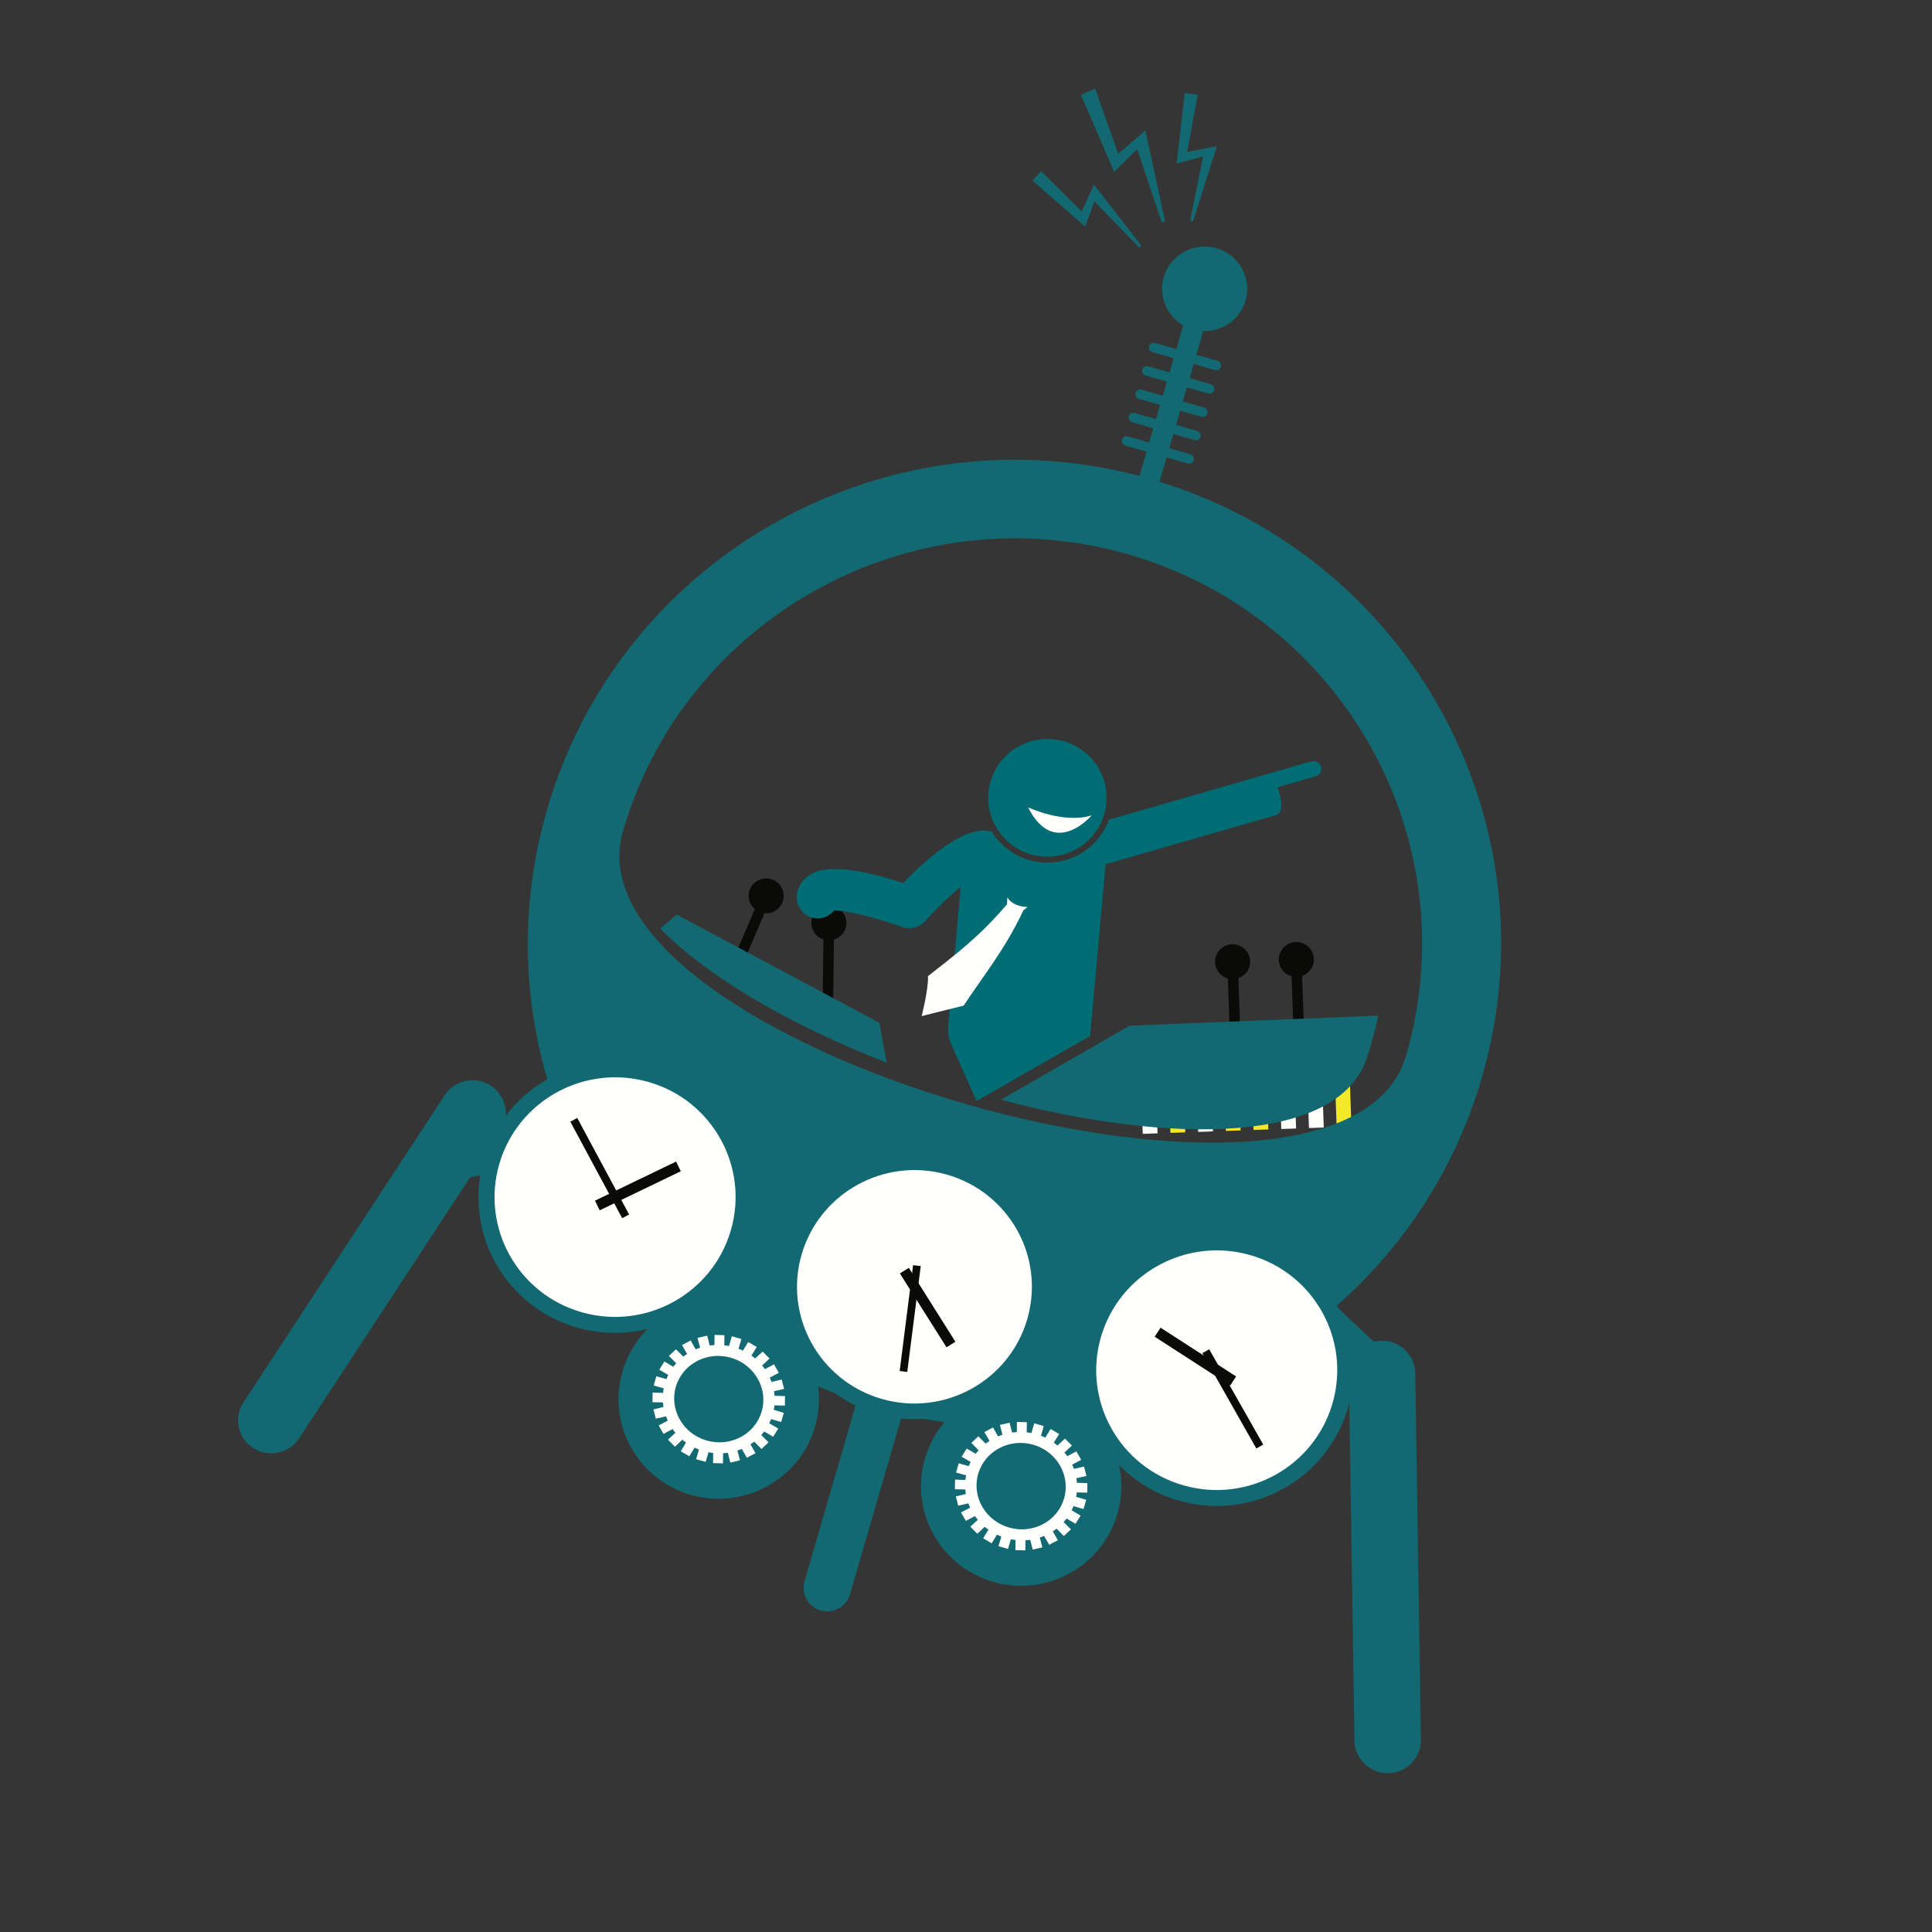 <?xml version="1.0" encoding="UTF-8"?><svg version="1.1" width="24px" height="24px" viewBox="0 0 24.0 24.0" xmlns="http://www.w3.org/2000/svg" xmlns:xlink="http://www.w3.org/1999/xlink"><rect x="0" y="0" width="24.0" height="24.0" fill="#333333" stroke="none"/><defs><clipPath id="i0"><path d="M24,0 L24,24 L0,24 L0,0 L24,0 Z"></path></clipPath><clipPath id="i1"><path d="M0.184,0 L0.184,1.1 L0,1.1 L0,0 L0.184,0 Z"></path></clipPath><clipPath id="i2"><path d="M0.184,0 L0.184,1.1 L0,1.1 L0,0 L0.184,0 Z"></path></clipPath><clipPath id="i3"><path d="M0.184,0 L0.184,1.1 L0,1.1 L0,0 L0.184,0 Z"></path></clipPath><clipPath id="i4"><path d="M0.184,0 L0.184,1.1 L0,1.1 L0,0 L0.184,0 Z"></path></clipPath><clipPath id="i5"><path d="M0.184,0 L0.184,1.1 L0,1.1 L0,0 L0.184,0 Z"></path></clipPath><clipPath id="i6"><path d="M0.184,0 L0.184,1.1 L0,1.1 L0,0 L0.184,0 Z"></path></clipPath><clipPath id="i7"><path d="M0.184,0 L0.184,1.1 L0,1.1 L0,0 L0.184,0 Z"></path></clipPath><clipPath id="i8"><path d="M0.184,0 L0.184,1.1 L0,1.1 L0,0 L0.184,0 Z"></path></clipPath><clipPath id="i9"><path d="M0.218,0 C0.338,0 0.436,0.097 0.436,0.217 C0.436,0.314 0.372,0.396 0.283,0.423 L0.283,1.386 L0.152,1.386 L0.152,0.423 C0.064,0.396 0,0.314 0,0.217 C0,0.097 0.097,0 0.218,0 Z"></path></clipPath><clipPath id="i10"><path d="M0.218,0 C0.338,0 0.436,0.097 0.436,0.217 C0.436,0.314 0.372,0.396 0.283,0.423 L0.283,1.386 L0.152,1.386 L0.152,0.423 C0.064,0.396 0,0.314 0,0.217 C0,0.097 0.097,0 0.218,0 Z"></path></clipPath><clipPath id="i11"><path d="M0.228,0 C0.348,0.006 0.441,0.107 0.436,0.227 C0.431,0.324 0.363,0.403 0.273,0.426 L0.228,1.388 L0.097,1.382 L0.143,0.42 C0.056,0.388 -0.004,0.303 0,0.206 C0.006,0.087 0.108,-0.005 0.228,0 Z"></path></clipPath><clipPath id="i12"><path d="M0.359,0.125 C0.41,0.017 0.54,-0.03 0.649,0.02 C0.758,0.071 0.805,0.2 0.754,0.308 C0.713,0.396 0.62,0.444 0.528,0.431 L0.119,1.304 L0,1.249 L0.41,0.376 C0.341,0.314 0.318,0.213 0.359,0.125 Z"></path></clipPath><clipPath id="i13"><path d="M0.21,0 L2.678,1.43 L2.753,1.929 C1.616,1.441 0.595,0.814 0,0.167 L0.21,0 Z"></path></clipPath><clipPath id="i14"><path d="M4.722,0 C4.679,0.174 4.626,0.347 4.563,0.519 C4.172,1.582 2.08,1.51 0,0.881 L1.629,0.018 Z"></path></clipPath><clipPath id="i15"><path d="M0.763,0.001 C1.169,0.016 1.486,0.355 1.47,0.758 C1.455,1.162 1.114,1.477 0.708,1.462 C0.302,1.446 -0.015,1.107 0.001,0.704 C0.016,0.3 0.357,-0.015 0.763,0.001 Z"></path></clipPath><clipPath id="i16"><path d="M0,0 C0,0 0.44,0.224 0.786,0.126 C0.786,0.126 0.303,0.657 0,0 Z"></path></clipPath><clipPath id="i17"><path d="M6.448,0.003 C6.5,-0.01 6.553,0.021 6.566,0.073 C6.579,0.125 6.548,0.177 6.496,0.19 L6.017,0.31 C6.068,0.45 6.078,0.633 5.996,0.653 L3.849,1.191 L3.583,3.317 L2.144,4.075 L1.852,3.352 C1.833,3.305 1.824,3.257 1.823,3.21 C1.821,3.19 1.82,3.169 1.823,3.148 L2.04,1.411 C1.983,1.454 1.924,1.502 1.864,1.554 C1.766,1.638 1.668,1.731 1.585,1.819 C1.535,1.872 1.465,1.901 1.394,1.901 C1.361,1.901 1.328,1.895 1.297,1.882 C0.971,1.752 0.608,1.652 0.46,1.648 C0.4,1.717 0.306,1.753 0.21,1.734 C0.068,1.705 -0.023,1.568 0.005,1.428 C0.026,1.324 0.091,1.238 0.187,1.186 C0.428,1.057 0.912,1.183 1.328,1.337 C1.436,1.232 1.586,1.095 1.749,0.977 C1.931,0.845 2.13,0.736 2.303,0.719 C2.333,0.716 2.362,0.719 2.389,0.725 L2.447,0.733 C2.479,0.788 2.517,0.841 2.562,0.889 C2.709,1.046 2.909,1.138 3.126,1.146 C3.171,1.147 3.216,1.145 3.261,1.14 C3.56,1.101 3.803,0.905 3.909,0.64 L5.6,0.216 Z"></path></clipPath><clipPath id="i18"><path d=""></path></clipPath><clipPath id="i19"><path d="M1.115,0 C1.163,0.087 1.275,0.125 1.362,0.128 C1.345,0.141 1.327,0.155 1.309,0.167 C1.06,0.653 0.778,0.968 0.526,1.325 C0.35,1.361 0,1.437 0,1.437 C0,1.437 0.096,1.111 0.096,0.943 C0.443,0.689 0.739,0.488 1.108,0.086 C1.111,0.069 1.112,0.017 1.115,0 Z"></path></clipPath><clipPath id="i20"><path d="M0.501,0.023 C0.694,0.093 0.793,0.306 0.723,0.498 C0.652,0.69 0.438,0.789 0.245,0.719 C0.051,0.648 -0.048,0.436 0.023,0.243 C0.094,0.051 0.307,-0.048 0.501,0.023 Z"></path></clipPath><clipPath id="i21"><path d="M0.501,0.023 C0.694,0.093 0.794,0.306 0.723,0.498 C0.652,0.69 0.438,0.789 0.245,0.719 C0.052,0.648 -0.048,0.435 0.023,0.243 C0.093,0.051 0.308,-0.048 0.501,0.023 Z"></path></clipPath><clipPath id="i22"><path d="M0.662,0.345 C0.762,0.073 1.066,-0.068 1.34,0.032 C1.615,0.132 1.756,0.434 1.655,0.706 C1.57,0.937 1.34,1.073 1.104,1.048 L0.999,1.335 L1.257,1.429 C1.288,1.44 1.304,1.475 1.292,1.505 C1.281,1.536 1.247,1.552 1.216,1.541 L0.958,1.447 L0.895,1.619 L1.152,1.713 C1.183,1.724 1.2,1.758 1.188,1.789 C1.177,1.82 1.142,1.836 1.111,1.824 L0.853,1.731 L0.79,1.902 L1.048,1.996 C1.079,2.007 1.095,2.042 1.084,2.072 C1.072,2.103 1.038,2.119 1.007,2.108 L0.749,2.014 L0.686,2.186 L0.944,2.28 C0.975,2.291 0.991,2.325 0.979,2.356 C0.968,2.387 0.934,2.403 0.902,2.391 L0.645,2.298 L0.582,2.47 L0.839,2.563 C0.87,2.574 0.886,2.609 0.875,2.64 C0.864,2.67 0.829,2.686 0.798,2.675 L0.541,2.581 L0.263,3.335 L0.02,3.246 L0.297,2.493 L0.039,2.399 C0.008,2.388 -0.008,2.353 0.004,2.323 C0.015,2.292 0.049,2.276 0.08,2.287 L0.338,2.381 L0.401,2.209 L0.144,2.115 C0.113,2.104 0.097,2.07 0.108,2.039 C0.119,2.008 0.154,1.992 0.185,2.004 L0.442,2.097 L0.506,1.926 L0.248,1.832 C0.217,1.821 0.201,1.786 0.212,1.756 C0.224,1.725 0.258,1.709 0.289,1.72 L0.547,1.814 L0.61,1.642 L0.352,1.548 C0.321,1.537 0.305,1.503 0.316,1.472 C0.328,1.441 0.363,1.425 0.393,1.437 L0.651,1.53 L0.714,1.358 L0.457,1.265 C0.426,1.254 0.41,1.219 0.421,1.188 C0.432,1.158 0.467,1.142 0.498,1.153 L0.755,1.247 L0.861,0.96 C0.666,0.827 0.577,0.576 0.662,0.345 Z"></path></clipPath><clipPath id="i23"><path d="M1.607,0.018 C1.759,0.073 1.838,0.242 1.783,0.393 L0.57,3.688 C0.523,3.818 0.391,3.894 0.259,3.878 L0.193,3.862 C0.041,3.807 -0.038,3.638 0.018,3.487 L1.23,0.192 C1.286,0.041 1.456,-0.038 1.607,0.018 Z"></path></clipPath><clipPath id="i24"><path d="M2.844,0.162 C2.98,-0.018 3.241,-0.054 3.422,0.083 C3.603,0.219 3.639,0.477 3.502,0.657 L0.741,4.289 C0.605,4.469 0.345,4.505 0.164,4.369 L0.102,4.313 C-0.024,4.17 -0.037,3.952 0.083,3.795 Z"></path></clipPath><clipPath id="i25"><path d="M2.09,0 L2.147,0.45 L0.057,0.711 L0,0.261 L2.09,0 Z"></path></clipPath><clipPath id="i26"><path d="M0.369,3.946 C1.516,0.83 4.987,-0.773 8.122,0.367 C11.256,1.507 12.868,4.957 11.722,8.074 C10.575,11.19 7.104,12.792 3.969,11.652 C0.834,10.513 -0.777,7.062 0.369,3.946 Z M7.785,1.283 C5.163,0.329 2.249,1.674 1.29,4.281 C0.331,6.887 9.842,10.345 10.801,7.739 C11.76,5.132 10.407,2.236 7.785,1.283 Z"></path></clipPath><clipPath id="i27"><path d="M0.683,0.001 C0.91,0.013 1.085,0.207 1.073,0.433 L0.825,4.978 C0.814,5.175 0.663,5.334 0.474,5.362 L0.391,5.366 C0.164,5.353 -0.012,5.159 0.001,4.934 L0.249,0.388 C0.261,0.163 0.457,-0.012 0.683,0.001 Z"></path></clipPath><clipPath id="i28"><path d="M0.335,0 L1.763,1.54 L1.428,1.848 L0,0.307 L0.335,0 Z"></path></clipPath><clipPath id="i29"><path d="M2.823,0.481 C3.468,1.123 3.468,2.164 2.822,2.806 C2.177,3.448 1.13,3.448 0.484,2.806 C-0.161,2.164 -0.161,1.123 0.484,0.481 C1.13,-0.161 2.177,-0.16 2.823,0.481 Z"></path></clipPath><clipPath id="i30"><path d="M1.96,0.089 C2.716,0.364 3.106,1.196 2.829,1.949 C2.552,2.701 1.714,3.087 0.958,2.812 C0.202,2.537 -0.188,1.704 0.089,0.952 C0.366,0.2 1.204,-0.186 1.96,0.089 Z"></path></clipPath><clipPath id="i31"><path d="M0.116,0 L0.629,0.956 L0.514,1.017 L0,0.061 L0.116,0 Z"></path></clipPath><clipPath id="i32"><path d="M0.258,0 L0.352,0.018 L0.093,1.318 L0,1.3 L0.258,0 Z"></path></clipPath><clipPath id="i33"><path d="M2.165,0.066 C3.066,0.323 3.587,1.257 3.329,2.152 C3.07,3.048 2.13,3.566 1.229,3.309 C0.328,3.052 -0.192,2.118 0.066,1.222 C0.325,0.327 1.264,-0.191 2.165,0.066 Z"></path></clipPath><clipPath id="i34"><path d="M2.012,0.091 C2.788,0.373 3.187,1.228 2.903,2 C2.619,2.772 1.76,3.168 0.983,2.886 C0.207,2.604 -0.193,1.749 0.091,0.977 C0.375,0.206 1.235,-0.191 2.012,0.091 Z"></path></clipPath><clipPath id="i35"><path d="M1.039,0 L1.089,0.124 L0.05,0.538 L0,0.414 L1.039,0 Z"></path></clipPath><clipPath id="i36"><path d="M0.089,0 L0.648,1.241 L0.559,1.281 L0,0.04 L0.089,0 Z"></path></clipPath><clipPath id="i37"><path d="M3.325,1.21 C3.59,2.103 3.077,3.042 2.178,3.305 C1.279,3.569 0.335,3.058 0.07,2.165 C-0.196,1.271 0.318,0.333 1.217,0.069 C2.116,-0.194 3.06,0.316 3.325,1.21 Z"></path></clipPath><clipPath id="i38"><path d="M2.012,0.091 C2.788,0.373 3.187,1.228 2.903,2 C2.619,2.772 1.76,3.169 0.983,2.886 C0.207,2.604 -0.193,1.749 0.091,0.977 C0.375,0.205 1.235,-0.191 2.012,0.091 Z"></path></clipPath><clipPath id="i39"><path d="M0.081,0 L0.975,0.67 L0.894,0.777 L0,0.107 L0.081,0 Z"></path></clipPath><clipPath id="i40"><path d="M0.089,0 L0.676,1.228 L0.587,1.27 L0,0.042 L0.089,0 Z"></path></clipPath><clipPath id="i41"><path d="M1.673,0.076 C2.318,0.31 2.65,1.021 2.414,1.663 C2.178,2.304 1.463,2.634 0.817,2.4 C0.172,2.165 -0.16,1.454 0.076,0.813 C0.312,0.171 1.027,-0.159 1.673,0.076 Z"></path></clipPath><clipPath id="i42"><path d="M0.827,0 L0.949,0.012 L0.939,0.137 C0.959,0.14 0.978,0.145 0.996,0.15 L1.04,0.032 L1.156,0.074 L1.112,0.192 C1.13,0.2 1.148,0.209 1.165,0.219 L1.238,0.117 L1.339,0.186 L1.266,0.288 C1.281,0.301 1.296,0.314 1.31,0.327 L1.408,0.248 L1.488,0.34 L1.39,0.42 C1.401,0.436 1.412,0.452 1.421,0.468 L1.538,0.416 L1.591,0.525 L1.474,0.577 C1.481,0.595 1.487,0.613 1.492,0.631 L1.62,0.611 L1.642,0.729 L1.515,0.749 C1.517,0.768 1.518,0.787 1.518,0.806 L1.647,0.819 L1.637,0.937 L1.508,0.925 C1.505,0.944 1.501,0.962 1.496,0.98 L1.618,1.025 L1.577,1.137 L1.455,1.092 L1.428,1.142 L1.535,1.216 L1.465,1.313 L1.359,1.24 C1.346,1.254 1.333,1.268 1.319,1.281 L1.403,1.378 L1.31,1.454 L1.226,1.357 C1.21,1.367 1.193,1.377 1.177,1.387 L1.232,1.501 L1.121,1.55 L1.065,1.436 C1.047,1.442 1.029,1.448 1.01,1.452 L1.033,1.576 L0.912,1.596 L0.889,1.472 C0.869,1.473 0.85,1.474 0.83,1.474 L0.82,1.599 L0.697,1.587 L0.708,1.462 C0.688,1.458 0.669,1.454 0.65,1.449 L0.607,1.566 L0.491,1.524 L0.534,1.407 C0.516,1.398 0.499,1.389 0.482,1.38 L0.409,1.482 L0.307,1.412 L0.38,1.31 C0.365,1.298 0.351,1.285 0.337,1.271 L0.239,1.351 L0.159,1.258 L0.257,1.179 C0.246,1.163 0.235,1.147 0.226,1.13 L0.109,1.182 L0.056,1.073 L0.173,1.022 C0.166,1.004 0.16,0.986 0.154,0.967 L0.027,0.987 L0.005,0.87 L0.132,0.849 C0.13,0.83 0.129,0.811 0.129,0.792 L0,0.78 L0.009,0.661 L0.139,0.674 C0.142,0.655 0.146,0.637 0.151,0.618 L0.029,0.574 L0.07,0.462 L0.192,0.506 C0.2,0.489 0.209,0.472 0.219,0.456 L0.112,0.383 L0.182,0.286 L0.288,0.359 C0.301,0.345 0.314,0.331 0.327,0.318 L0.243,0.22 L0.337,0.145 L0.421,0.242 C0.437,0.231 0.454,0.221 0.47,0.212 L0.415,0.097 L0.526,0.048 L0.581,0.163 C0.6,0.156 0.618,0.151 0.637,0.146 L0.613,0.022 L0.735,0.003 L0.758,0.127 L0.817,0.125 L0.827,0 Z M1.008,0.296 C0.72,0.192 0.404,0.332 0.302,0.61 C0.2,0.887 0.35,1.197 0.638,1.302 C0.927,1.407 1.243,1.267 1.345,0.989 C1.447,0.711 1.296,0.401 1.008,0.296 Z"></path></clipPath><clipPath id="i43"><path d="M1.673,0.076 C2.318,0.31 2.65,1.021 2.414,1.663 C2.178,2.304 1.463,2.634 0.818,2.4 C0.172,2.165 -0.16,1.454 0.076,0.813 C0.312,0.171 1.027,-0.159 1.673,0.076 Z"></path></clipPath><clipPath id="i44"><path d="M0.827,0 L0.95,0.012 L0.939,0.137 C0.959,0.14 0.978,0.145 0.997,0.15 L1.04,0.032 L1.156,0.074 L1.113,0.192 C1.131,0.2 1.148,0.209 1.165,0.219 L1.238,0.117 L1.34,0.186 L1.266,0.288 C1.281,0.301 1.296,0.314 1.31,0.327 L1.408,0.248 L1.488,0.34 L1.39,0.42 C1.401,0.436 1.412,0.452 1.422,0.468 L1.538,0.416 L1.591,0.525 L1.475,0.577 C1.481,0.595 1.487,0.613 1.493,0.631 L1.62,0.611 L1.642,0.729 L1.515,0.749 C1.517,0.768 1.518,0.787 1.518,0.806 L1.647,0.819 L1.637,0.937 L1.508,0.925 C1.505,0.944 1.501,0.962 1.496,0.98 L1.618,1.025 L1.577,1.137 L1.455,1.092 C1.447,1.109 1.438,1.126 1.428,1.142 L1.535,1.216 L1.465,1.313 L1.359,1.24 C1.346,1.254 1.333,1.268 1.319,1.281 L1.403,1.378 L1.31,1.454 L1.226,1.357 C1.21,1.367 1.194,1.377 1.177,1.387 L1.232,1.501 L1.121,1.55 L1.065,1.436 C1.047,1.442 1.029,1.448 1.01,1.452 L1.033,1.576 L0.912,1.596 L0.889,1.472 C0.869,1.473 0.85,1.474 0.83,1.474 L0.82,1.599 L0.697,1.587 L0.708,1.462 C0.689,1.458 0.669,1.454 0.65,1.449 L0.607,1.566 L0.491,1.524 L0.534,1.407 C0.516,1.398 0.499,1.389 0.482,1.38 L0.409,1.482 L0.308,1.412 L0.381,1.31 C0.365,1.298 0.351,1.285 0.337,1.271 L0.239,1.351 L0.159,1.258 L0.258,1.179 C0.246,1.163 0.235,1.147 0.226,1.13 L0.109,1.182 L0.056,1.073 L0.173,1.022 C0.166,1.004 0.16,0.986 0.155,0.967 L0.027,0.987 L0.005,0.87 L0.132,0.849 C0.13,0.83 0.129,0.811 0.129,0.792 L0,0.78 L0.01,0.661 L0.139,0.674 C0.142,0.655 0.146,0.637 0.151,0.618 L0.029,0.574 L0.07,0.462 L0.192,0.506 C0.2,0.489 0.209,0.472 0.219,0.456 L0.112,0.383 L0.182,0.286 L0.288,0.359 C0.301,0.345 0.314,0.331 0.328,0.318 L0.244,0.22 L0.337,0.145 L0.421,0.242 C0.437,0.231 0.454,0.221 0.471,0.212 L0.415,0.097 L0.526,0.048 L0.581,0.163 C0.6,0.156 0.618,0.151 0.637,0.146 L0.614,0.022 L0.735,0.003 L0.758,0.127 L0.817,0.125 L0.827,0 Z M1.009,0.296 C0.72,0.192 0.404,0.332 0.302,0.61 C0.2,0.887 0.35,1.197 0.639,1.302 C0.927,1.407 1.243,1.267 1.345,0.989 C1.447,0.711 1.297,0.401 1.009,0.296 Z"></path></clipPath><clipPath id="i45"><path d="M0.182,0 L0.41,0.826 L0.768,0.561 L0.933,1.702 L0.891,1.715 L0.65,0.786 L0.345,1.046 L0,0.064 L0.182,0 Z"></path></clipPath><clipPath id="i46"><path d="M0.162,0 L0.322,0.029 L0.141,0.731 L0.515,0.686 L0.154,1.593 L0.118,1.585 L0.334,0.802 L0,0.865 L0.162,0 Z"></path></clipPath><clipPath id="i47"><path d="M0.114,0 L0.584,0.539 L0.757,0.212 L1.293,1.012 L1.266,1.036 L0.749,0.424 L0.614,0.728 L0,0.113 L0.114,0 Z"></path></clipPath></defs><g clip-path="url(#i0)"><polygon points="0,0 24,0 24,24 0,24 0,0" stroke="none" fill="rgba(255, 255, 255, 0.01)"></polygon></g><g transform="translate(2 1)"><g transform="translate(6.182 9.959) rotate(-2.0)"><g transform="translate(5.901 2.234)"><g transform=""><g clip-path="url(#i1)"><polygon points="1.77635684e-15,0 0.184,0 0.184,1.1 1.77635684e-15,1.1 1.77635684e-15,0" stroke="none" fill="#FFFFFE"></polygon></g></g><g transform="translate(0.344 1.7763568394002505e-15)"><g clip-path="url(#i2)"><polygon points="0,0 0.184,0 0.184,1.1 0,1.1 0,0" stroke="none" fill="#F3E92A"></polygon></g></g><g transform="translate(0.689 3.552713678800501e-14)"><g clip-path="url(#i3)"><polygon points="1.77635684e-15,-1.77635684e-15 0.184,-1.77635684e-15 0.184,1.1 1.77635684e-15,1.1 1.77635684e-15,-1.77635684e-15" stroke="none" fill="#FFFFFE"></polygon></g></g><g transform="translate(1.033 3.197442310920451e-14)"><g clip-path="url(#i4)"><polygon points="0,0 0.184,0 0.184,1.1 0,1.1 0,0" stroke="none" fill="#F3E92A"></polygon></g></g><g transform="translate(1.377 3.552713678800501e-14)"><g clip-path="url(#i5)"><polygon points="0,-1.77635684e-15 0.184,-1.77635684e-15 0.184,1.1 0,1.1 0,-1.77635684e-15" stroke="none" fill="#F3E92A"></polygon></g></g><g transform="translate(1.722 1.7763568394002505e-15)"><g clip-path="url(#i6)"><polygon points="0,0 0.184,0 0.184,1.1 0,1.1 0,0" stroke="none" fill="#FFFFFE"></polygon></g></g><g transform="translate(2.066 0.0)"><g clip-path="url(#i7)"><polygon points="0,0 0.184,0 0.184,1.1 0,1.1 0,0" stroke="none" fill="#FFFFFE"></polygon></g></g><g transform="translate(2.41 3.552713678800501e-15)"><g clip-path="url(#i8)"><polygon points="0,-1.77635684e-15 0.184,-1.77635684e-15 0.184,1.1 0,1.1 0,-1.77635684e-15" stroke="none" fill="#F3E92A"></polygon></g></g></g><g transform="translate(0.772 -1.7763568394002505e-15)"><g transform="translate(6.893 1.019)"><g clip-path="url(#i9)"><polygon points="1.77635684e-15,1.77635684e-15 0.436,1.77635684e-15 0.436,1.386 1.77635684e-15,1.386 1.77635684e-15,1.77635684e-15" stroke="none" fill="#0A0A09"></polygon></g></g><g transform="translate(6.101 1.019)"><g clip-path="url(#i10)"><polygon points="-1.77635684e-15,0 0.436,0 0.436,1.386 -1.77635684e-15,1.386 -1.77635684e-15,0" stroke="none" fill="#0A0A09"></polygon></g></g><g transform="translate(1.106 0.362)"><g clip-path="url(#i11)"><polygon points="-1.80270295e-15,1.87024875e-18 0.436,1.87024875e-18 0.436,1.388 -1.80270295e-15,1.388 -1.80270295e-15,1.87024875e-18" stroke="none" fill="#0A0A09"></polygon></g></g><g clip-path="url(#i12)"><polygon points="-1.77635684e-15,-3.46944695e-18 0.775,-3.46944695e-18 0.775,1.304 -1.77635684e-15,1.304 -1.77635684e-15,-3.46944695e-18" stroke="none" fill="#0A0A09"></polygon></g></g><g transform="translate(0.0 0.41)"><g clip-path="url(#i13)"><polygon points="0,0 2.753,0 2.753,1.929 0,1.929 0,0" stroke="none" fill="#126971"></polygon></g></g><g transform="translate(4.154 1.968)"><g clip-path="url(#i14)"><polygon points="-1.77635684e-15,1.77635684e-15 4.722,1.77635684e-15 4.722,1.339 -1.77635684e-15,1.339 -1.77635684e-15,1.77635684e-15" stroke="none" fill="#126971"></polygon></g></g></g><g transform="translate(7.832 8.29) rotate(-2.0)"><g transform="translate(2.42 0.0)"><g clip-path="url(#i15)"><polygon points="-1.55431223e-15,1.77635684e-15 1.471,1.77635684e-15 1.471,1.462 -1.55431223e-15,1.462 -1.55431223e-15,1.77635684e-15" stroke="none" fill="#006C73"></polygon></g></g><g transform="translate(2.912 0.842)"><g clip-path="url(#i16)"><polygon points="-1.77635684e-15,1.77635684e-15 0.786,1.77635684e-15 0.786,0.329 -1.77635684e-15,0.329 -1.77635684e-15,1.77635684e-15" stroke="none" fill="#FFFFFE"></polygon></g></g><g transform="translate(0.0 0.39)"><g clip-path="url(#i17)"><polygon points="0,3.53883589e-15 6.569,3.53883589e-15 6.569,4.075 0,4.075 0,3.53883589e-15" stroke="none" fill="#006C73"></polygon></g></g><g transform="translate(2.669 1.674)"><g clip-path="url(#i18)"><polygon points="-1.77635684e-15,3.55271368e-15 0.318,3.55271368e-15 0.318,0.305 -1.77635684e-15,0.305 -1.77635684e-15,3.55271368e-15" stroke="none" fill="#FFFFFE"></polygon></g></g><g transform="translate(1.5 1.95)"><g clip-path="url(#i19)"><polygon points="-1.77635684e-15,3.55271368e-15 1.362,3.55271368e-15 1.362,1.437 -1.77635684e-15,1.437 -1.77635684e-15,3.55271368e-15" stroke="none" fill="#FFFFFE"></polygon></g></g></g><g transform="translate(0.0 2.968) rotate(-4.0)"><g transform="translate(6.882 10.068)"><g clip-path="url(#i20)"><polygon points="1.11022302e-16,7.21644966e-16 0.746,7.21644966e-16 0.746,0.741 1.11022302e-16,0.741 1.11022302e-16,7.21644966e-16" stroke="none" fill="#FFFFFE"></polygon></g></g><g transform="translate(10.527 11.394)"><g clip-path="url(#i21)"><polygon points="8.04911693e-16,4.27435864e-15 0.746,4.27435864e-15 0.746,0.741 8.04911693e-16,0.741 8.04911693e-16,4.27435864e-15" stroke="none" fill="#FFFFFE"></polygon></g></g><g transform="translate(11.801 -3.552713678800501e-15)"><g clip-path="url(#i22)"><polygon points="1.15402479e-15,1.38777878e-17 1.688,1.38777878e-17 1.688,3.335 1.15402479e-15,3.335 1.15402479e-15,1.38777878e-17" stroke="none" fill="#126971"></polygon></g></g><g transform="translate(12.575 0.119)"><g clip-path="url(#i18)"><polygon points="1.77635684e-15,0 0.525,0 0.525,0.308 1.77635684e-15,0.308 1.77635684e-15,0" stroke="none" fill="#FFFFFE"></polygon></g></g><g transform="translate(6.863 12.708)"><g clip-path="url(#i23)"><polygon points="3.88578059e-16,-2.22044605e-16 1.8,-2.22044605e-16 1.8,3.88 3.88578059e-16,3.88 3.88578059e-16,-2.22044605e-16" stroke="none" fill="#126971"></polygon></g></g><g transform="translate(8.881784197001252e-16 9.697)"><g clip-path="url(#i24)"><polygon points="-1.38777878e-17,1.12410081e-15 3.585,1.12410081e-15 3.585,4.452 -1.38777878e-17,4.452 -1.38777878e-17,1.12410081e-15" stroke="none" fill="#126971"></polygon></g></g><g transform="translate(2.783 10.218)"><g clip-path="url(#i25)"><polygon points="0,1.77635684e-15 2.147,1.77635684e-15 2.147,0.711 0,0.711 0,1.77635684e-15" stroke="none" fill="#126971"></polygon></g></g><g transform="translate(3.99 2.464)"><g clip-path="url(#i26)"><polygon points="-8.8817842e-16,-7.77156117e-16 12.091,-7.77156117e-16 12.091,12.02 -8.8817842e-16,12.02 -8.8817842e-16,-7.77156117e-16" stroke="none" fill="#126971"></polygon></g></g><g transform="translate(13.557 13.713)"><g clip-path="url(#i27)"><polygon points="-1.66533454e-16,4.4408921e-16 1.074,4.4408921e-16 1.074,5.366 -1.66533454e-16,5.366 -1.66533454e-16,4.4408921e-16" stroke="none" fill="#126971"></polygon></g></g><g transform="translate(12.73 12.556)"><g clip-path="url(#i28)"><polygon points="1.77635684e-15,3.55271368e-15 1.763,3.55271368e-15 1.763,1.848 1.77635684e-15,1.848 1.77635684e-15,3.55271368e-15" stroke="none" fill="#126971"></polygon></g></g><g transform="translate(2.857 10.122)"><g clip-path="url(#i18)"><polygon points="-1.66533454e-16,2.0539126e-15 0.343,2.0539126e-15 0.343,0.341 -1.66533454e-16,0.341 -1.66533454e-16,2.0539126e-15" stroke="none" fill="#FFFFFE"></polygon></g></g><g transform="translate(2.96 10.225)"><g clip-path="url(#i18)"><polygon points="8.95117314e-16,-2.22044605e-16 0.136,-2.22044605e-16 0.136,0.135 8.95117314e-16,0.135 8.95117314e-16,-2.22044605e-16" stroke="none" fill="#0A0A09"></polygon></g></g><g transform="translate(14.036 14.187)"><g clip-path="url(#i18)"><polygon points="2.34708086e-15,3.23699401e-15 0.343,3.23699401e-15 0.343,0.341 2.34708086e-15,0.341 2.34708086e-15,3.23699401e-15" stroke="none" fill="#FFFFFE"></polygon></g></g><g transform="translate(14.14 14.29)"><g clip-path="url(#i18)"><polygon points="3.93608757e-15,4.34808439e-15 0.136,4.34808439e-15 0.136,0.135 3.93608757e-15,0.135 3.93608757e-15,4.34808439e-15" stroke="none" fill="#126971"></polygon></g></g></g><g transform="translate(7.595 13.461) rotate(-4.0)"><g clip-path="url(#i29)"><polygon points="-1.66533454e-16,-1.72084569e-15 3.307,-1.72084569e-15 3.307,3.287 -1.66533454e-16,3.287 -1.66533454e-16,-1.72084569e-15" stroke="none" fill="#126971"></polygon></g><g transform="translate(0.195 0.193)"><g clip-path="url(#i30)"><polygon points="1.11022302e-16,1.11022302e-16 2.918,1.11022302e-16 2.918,2.901 1.11022302e-16,2.901 1.11022302e-16,1.11022302e-16" stroke="none" fill="#FFFFFE"></polygon></g></g><g transform="translate(1.975 0.23)"><g clip-path="url(#i18)"><polygon points="0,0 0.233,0 0.233,0.445 0,0.445 0,0" stroke="none" fill="#0A0A09"></polygon></g></g><g transform="translate(1.098 2.613)"><g clip-path="url(#i18)"><polygon points="0,0 0.234,0 0.234,0.445 0,0.445 0,0" stroke="none" fill="#0A0A09"></polygon></g></g><g transform="translate(1.355 0.181)"><g clip-path="url(#i18)"><polygon points="1.77635684e-15,-1.77635684e-15 0.127,-1.77635684e-15 0.127,0.254 1.77635684e-15,0.254 1.77635684e-15,-1.77635684e-15" stroke="none" fill="#0A0A09"></polygon></g></g><g transform="translate(1.825 2.852)"><g clip-path="url(#i18)"><polygon points="1.77635684e-15,0 0.126,0 0.126,0.254 1.77635684e-15,0.254 1.77635684e-15,0" stroke="none" fill="#0A0A09"></polygon></g></g><g transform="translate(0.667 0.483)"><g clip-path="url(#i18)"><polygon points="1.77635684e-15,-1.77635684e-15 0.223,-1.77635684e-15 0.223,0.241 1.77635684e-15,0.241 1.77635684e-15,-1.77635684e-15" stroke="none" fill="#0A0A09"></polygon></g></g><g transform="translate(2.417 2.563)"><g clip-path="url(#i18)"><polygon points="1.77635684e-15,-3.55271368e-15 0.223,-3.55271368e-15 0.223,0.241 1.77635684e-15,0.241 1.77635684e-15,-3.55271368e-15" stroke="none" fill="#0A0A09"></polygon></g></g><g transform="translate(0.182 1.814)"><g clip-path="url(#i18)"><polygon points="1.77635684e-15,0 0.256,0 0.256,0.126 1.77635684e-15,0.126 1.77635684e-15,0" stroke="none" fill="#0A0A09"></polygon></g></g><g transform="translate(2.87 1.347)"><g clip-path="url(#i18)"><polygon points="1.77635684e-15,0 0.256,0 0.256,0.126 1.77635684e-15,0.126 1.77635684e-15,0" stroke="none" fill="#0A0A09"></polygon></g></g><g transform="translate(0.486 2.403)"><g clip-path="url(#i18)"><polygon points="1.77635684e-15,0 0.243,0 0.243,0.221 1.77635684e-15,0.221 1.77635684e-15,0" stroke="none" fill="#0A0A09"></polygon></g></g><g transform="translate(2.579 0.663)"><g clip-path="url(#i18)"><polygon points="0,-1.77635684e-15 0.243,-1.77635684e-15 0.243,0.221 0,0.221 0,-1.77635684e-15" stroke="none" fill="#0A0A09"></polygon></g></g><g transform="translate(0.231 1.092)"><g clip-path="url(#i18)"><polygon points="-1.77635684e-15,-3.55271368e-15 0.448,-3.55271368e-15 0.448,0.232 -1.77635684e-15,0.232 -1.77635684e-15,-3.55271368e-15" stroke="none" fill="#0A0A09"></polygon></g></g><g transform="translate(2.629 1.964)"><g clip-path="url(#i18)"><polygon points="1.77635684e-15,0 0.447,0 0.447,0.232 1.77635684e-15,0.232 1.77635684e-15,0" stroke="none" fill="#0A0A09"></polygon></g></g><g transform="translate(1.485 1.404)"><g clip-path="url(#i31)"><polygon points="0,-3.55271368e-15 0.629,-3.55271368e-15 0.629,1.017 0,1.017 0,-3.55271368e-15" stroke="none" fill="#0A0A09"></polygon></g></g><g transform="translate(1.398 1.374)"><g clip-path="url(#i32)"><polygon points="1.77635684e-15,-3.55271368e-15 0.352,-3.55271368e-15 0.352,1.318 1.77635684e-15,1.318 1.77635684e-15,-3.55271368e-15" stroke="none" fill="#0A0A09"></polygon></g></g></g><g transform="translate(3.83 12.306) rotate(-4.0)"><g clip-path="url(#i33)"><polygon points="-6.66133815e-16,0 3.395,0 3.395,3.375 -6.66133815e-16,3.375 -6.66133815e-16,0" stroke="none" fill="#126971"></polygon></g><g transform="translate(0.2 0.199)"><g clip-path="url(#i34)"><polygon points="0,1.11022302e-16 2.995,1.11022302e-16 2.995,2.977 0,2.977 0,1.11022302e-16" stroke="none" fill="#FFFFFE"></polygon></g></g><g transform="translate(2.028 0.236)"><g clip-path="url(#i18)"><polygon points="0,0 0.24,0 0.24,0.457 0,0.457 0,0" stroke="none" fill="#0A0A09"></polygon></g></g><g transform="translate(1.127 2.682)"><g clip-path="url(#i18)"><polygon points="0,0 0.24,0 0.24,0.457 0,0.457 0,0" stroke="none" fill="#0A0A09"></polygon></g></g><g transform="translate(1.392 0.186)"><g clip-path="url(#i18)"><polygon points="0,0 0.13,0 0.13,0.261 0,0.261 0,0" stroke="none" fill="#0A0A09"></polygon></g></g><g transform="translate(1.873 2.928)"><g clip-path="url(#i18)"><polygon points="0,0 0.13,0 0.13,0.261 0,0.261 0,0" stroke="none" fill="#0A0A09"></polygon></g></g><g transform="translate(0.685 0.496)"><g clip-path="url(#i18)"><polygon points="0,0 0.228,0 0.228,0.247 0,0.247 0,0" stroke="none" fill="#0A0A09"></polygon></g></g><g transform="translate(2.481 2.631)"><g clip-path="url(#i18)"><polygon points="8.8817842e-16,0 0.228,0 0.228,0.247 8.8817842e-16,0.247 8.8817842e-16,0" stroke="none" fill="#0A0A09"></polygon></g></g><g transform="translate(0.187 1.862)"><g clip-path="url(#i18)"><polygon points="-8.8817842e-16,1.77635684e-15 0.262,1.77635684e-15 0.262,0.129 -8.8817842e-16,0.129 -8.8817842e-16,1.77635684e-15" stroke="none" fill="#0A0A09"></polygon></g></g><g transform="translate(2.945 1.383)"><g clip-path="url(#i18)"><polygon points="0,0 0.262,0 0.262,0.129 0,0.129 0,0" stroke="none" fill="#0A0A09"></polygon></g></g><g transform="translate(0.499 2.467)"><g clip-path="url(#i18)"><polygon points="-8.8817842e-16,3.55271368e-15 0.249,3.55271368e-15 0.249,0.227 -8.8817842e-16,0.227 -8.8817842e-16,3.55271368e-15" stroke="none" fill="#0A0A09"></polygon></g></g><g transform="translate(2.647 0.681)"><g clip-path="url(#i18)"><polygon points="0,0 0.249,0 0.249,0.227 0,0.227 0,0" stroke="none" fill="#0A0A09"></polygon></g></g><g transform="translate(0.237 1.121)"><g clip-path="url(#i18)"><polygon points="0,0 0.46,0 0.46,0.238 0,0.238 0,0" stroke="none" fill="#0A0A09"></polygon></g></g><g transform="translate(2.698 2.016)"><g clip-path="url(#i18)"><polygon points="8.8817842e-16,0 0.459,0 0.459,0.238 8.8817842e-16,0.238 8.8817842e-16,0" stroke="none" fill="#0A0A09"></polygon></g></g><g transform="translate(1.445 1.3)"><g clip-path="url(#i35)"><polygon points="0,0 1.089,0 1.089,0.538 0,0.538 0,0" stroke="none" fill="#0A0A09"></polygon></g></g><g transform="translate(1.208 0.674)"><g clip-path="url(#i36)"><polygon points="0,0 0.648,0 0.648,1.281 0,1.281 0,0" stroke="none" fill="#0A0A09"></polygon></g></g></g><g transform="translate(11.304 14.456) rotate(-4.0)"><g transform=""><g clip-path="url(#i37)"><polygon points="1.38777878e-17,1.38777878e-17 3.395,1.38777878e-17 3.395,3.375 1.38777878e-17,3.375 1.38777878e-17,1.38777878e-17" stroke="none" fill="#126971"></polygon></g></g><g transform="translate(0.2 0.199)"><g clip-path="url(#i38)"><polygon points="-1.11022302e-16,0 2.995,0 2.995,2.977 -1.11022302e-16,2.977 -1.11022302e-16,0" stroke="none" fill="#FFFFFE"></polygon></g></g><g transform="translate(2.028 0.236)"><g clip-path="url(#i18)"><polygon points="0,0 0.24,0 0.24,0.457 0,0.457 0,0" stroke="none" fill="#0A0A09"></polygon></g></g><g transform="translate(1.127 2.682)"><g clip-path="url(#i18)"><polygon points="0,0 0.24,0 0.24,0.457 0,0.457 0,0" stroke="none" fill="#0A0A09"></polygon></g></g><g transform="translate(1.392 0.186)"><g clip-path="url(#i18)"><polygon points="-1.77635684e-15,0 0.13,0 0.13,0.261 -1.77635684e-15,0.261 -1.77635684e-15,0" stroke="none" fill="#0A0A09"></polygon></g></g><g transform="translate(1.873 2.928)"><g clip-path="url(#i18)"><polygon points="0,0 0.13,0 0.13,0.261 0,0.261 0,0" stroke="none" fill="#0A0A09"></polygon></g></g><g transform="translate(0.685 0.561)"><g clip-path="url(#i18)"><polygon points="0,0 0.228,0 0.228,0.247 0,0.247 0,0" stroke="none" fill="#0A0A09"></polygon></g></g><g transform="translate(2.481 2.631)"><g clip-path="url(#i18)"><polygon points="0,0 0.229,0 0.229,0.247 0,0.247 0,0" stroke="none" fill="#0A0A09"></polygon></g></g><g transform="translate(0.187 1.862)"><g clip-path="url(#i18)"><polygon points="0,0 0.262,0 0.262,0.129 0,0.129 0,0" stroke="none" fill="#0A0A09"></polygon></g></g><g transform="translate(2.945 1.383)"><g clip-path="url(#i18)"><polygon points="0,0 0.262,0 0.262,0.129 0,0.129 0,0" stroke="none" fill="#0A0A09"></polygon></g></g><g transform="translate(0.499 2.467)"><g clip-path="url(#i18)"><polygon points="0,0 0.249,0 0.249,0.227 0,0.227 0,0" stroke="none" fill="#0A0A09"></polygon></g></g><g transform="translate(2.647 0.681)"><g clip-path="url(#i18)"><polygon points="0,0 0.249,0 0.249,0.227 0,0.227 0,0" stroke="none" fill="#0A0A09"></polygon></g></g><g transform="translate(0.237 1.121)"><g clip-path="url(#i18)"><polygon points="1.77635684e-15,-3.55271368e-15 0.46,-3.55271368e-15 0.46,0.238 1.77635684e-15,0.238 1.77635684e-15,-3.55271368e-15" stroke="none" fill="#0A0A09"></polygon></g></g><g transform="translate(2.698 2.016)"><g clip-path="url(#i18)"><polygon points="-1.77635684e-15,3.55271368e-15 0.459,3.55271368e-15 0.459,0.238 -1.77635684e-15,0.238 -1.77635684e-15,3.55271368e-15" stroke="none" fill="#0A0A09"></polygon></g></g><g transform="translate(0.957 1.112)"><g clip-path="url(#i39)"><polygon points="0,-3.55271368e-15 0.975,-3.55271368e-15 0.975,0.777 0,0.777 0,-3.55271368e-15" stroke="none" fill="#0A0A09"></polygon></g></g><g transform="translate(1.533 1.422)"><g clip-path="url(#i40)"><polygon points="0,0 0.676,0 0.676,1.27 0,1.27 0,0" stroke="none" fill="#0A0A09"></polygon></g></g></g><g transform="translate(5.6 15.233) rotate(-4.0)"><g transform=""><g clip-path="url(#i41)"><polygon points="0,0 2.49,0 2.49,2.475 0,2.475 0,0" stroke="none" fill="#126971"></polygon></g></g><g transform="translate(0.422 0.438)"><g clip-path="url(#i42)"><polygon points="0,-3.55271368e-15 1.647,-3.55271368e-15 1.647,1.599 0,1.599 0,-3.55271368e-15" stroke="none" fill="#FFFFFE"></polygon></g></g><g transform="translate(1.195 0.854)"><g clip-path="url(#i18)"><polygon points="-9.81853487e-16,-2.77555756e-17 0.282,-2.77555756e-17 0.282,0.274 -9.81853487e-16,0.274 -9.81853487e-16,-2.77555756e-17" stroke="none" fill="#E5E5E0"></polygon></g></g><g transform="translate(1.013 1.347)"><g clip-path="url(#i18)"><polygon points="-8.91647867e-16,-3.46944695e-18 0.282,-3.46944695e-18 0.282,0.274 -8.91647867e-16,0.274 -8.91647867e-16,-3.46944695e-18" stroke="none" fill="#FFFFFE"></polygon></g></g><g transform="translate(0.848 1.008)"><g clip-path="url(#i18)"><polygon points="8.67361738e-18,7.45931095e-17 0.282,7.45931095e-17 0.282,0.274 8.67361738e-18,0.274 8.67361738e-18,7.45931095e-17" stroke="none" fill="#FFFFFE"></polygon></g></g><g transform="translate(1.36 1.194)"><g clip-path="url(#i18)"><polygon points="3.6429193e-17,3.44689555e-15 0.282,3.44689555e-15 0.282,0.274 3.6429193e-17,0.274 3.6429193e-17,3.44689555e-15" stroke="none" fill="#FFFFFE"></polygon></g></g></g><g transform="translate(9.357 16.314) rotate(-4.0)"><g transform=""><g clip-path="url(#i43)"><polygon points="1.88737914e-15,1.11022302e-16 2.49,1.11022302e-16 2.49,2.475 1.88737914e-15,2.475 1.88737914e-15,1.11022302e-16" stroke="none" fill="#126971"></polygon></g></g><g transform="translate(0.421 0.438)"><g clip-path="url(#i44)"><polygon points="1.77635684e-15,0 1.647,0 1.647,1.599 1.77635684e-15,1.599 1.77635684e-15,0" stroke="none" fill="#FFFFFE"></polygon></g></g><g transform="translate(1.195 0.854)"><g clip-path="url(#i18)"><polygon points="1.70349845e-15,-1.04083409e-17 0.282,-1.04083409e-17 0.282,0.274 1.70349845e-15,0.274 1.70349845e-15,-1.04083409e-17" stroke="none" fill="#E5E5E0"></polygon></g></g><g transform="translate(1.013 1.347)"><g clip-path="url(#i18)"><polygon points="1.80064297e-15,-6.9388939e-17 0.282,-6.9388939e-17 0.282,0.274 1.80064297e-15,0.274 1.80064297e-15,-6.9388939e-17" stroke="none" fill="#FFFFFE"></polygon></g></g><g transform="translate(0.848 1.008)"><g clip-path="url(#i18)"><polygon points="-1.73472348e-17,3.62210262e-15 0.282,3.62210262e-15 0.282,0.274 -1.73472348e-17,0.274 -1.73472348e-17,3.62210262e-15" stroke="none" fill="#FFFFFE"></polygon></g></g><g transform="translate(1.36 1.194)"><g clip-path="url(#i18)"><polygon points="-2.60208521e-17,-5.37764278e-17 0.282,-5.37764278e-17 0.282,0.274 -2.60208521e-17,0.274 -2.60208521e-17,-5.37764278e-17" stroke="none" fill="#FFFFFE"></polygon></g></g></g><g transform="translate(10.75 0.162) rotate(-4.0)"><g transform="translate(0.675 0.0)"><g clip-path="url(#i45)"><polygon points="1.77635684e-15,4.4408921e-16 0.933,4.4408921e-16 0.933,1.715 1.77635684e-15,1.715 1.77635684e-15,4.4408921e-16" stroke="none" fill="#126971"></polygon></g></g><g transform="translate(1.801 0.132)"><g clip-path="url(#i46)"><polygon points="0,4.4408921e-16 0.515,4.4408921e-16 0.515,1.593 0,1.593 0,4.4408921e-16" stroke="none" fill="#126971"></polygon></g></g><g transform="translate(0.0 0.972)"><g clip-path="url(#i47)"><polygon points="3.55271368e-15,4.4408921e-16 1.293,4.4408921e-16 1.293,1.036 3.55271368e-15,1.036 3.55271368e-15,4.4408921e-16" stroke="none" fill="#126971"></polygon></g></g></g></g></svg>